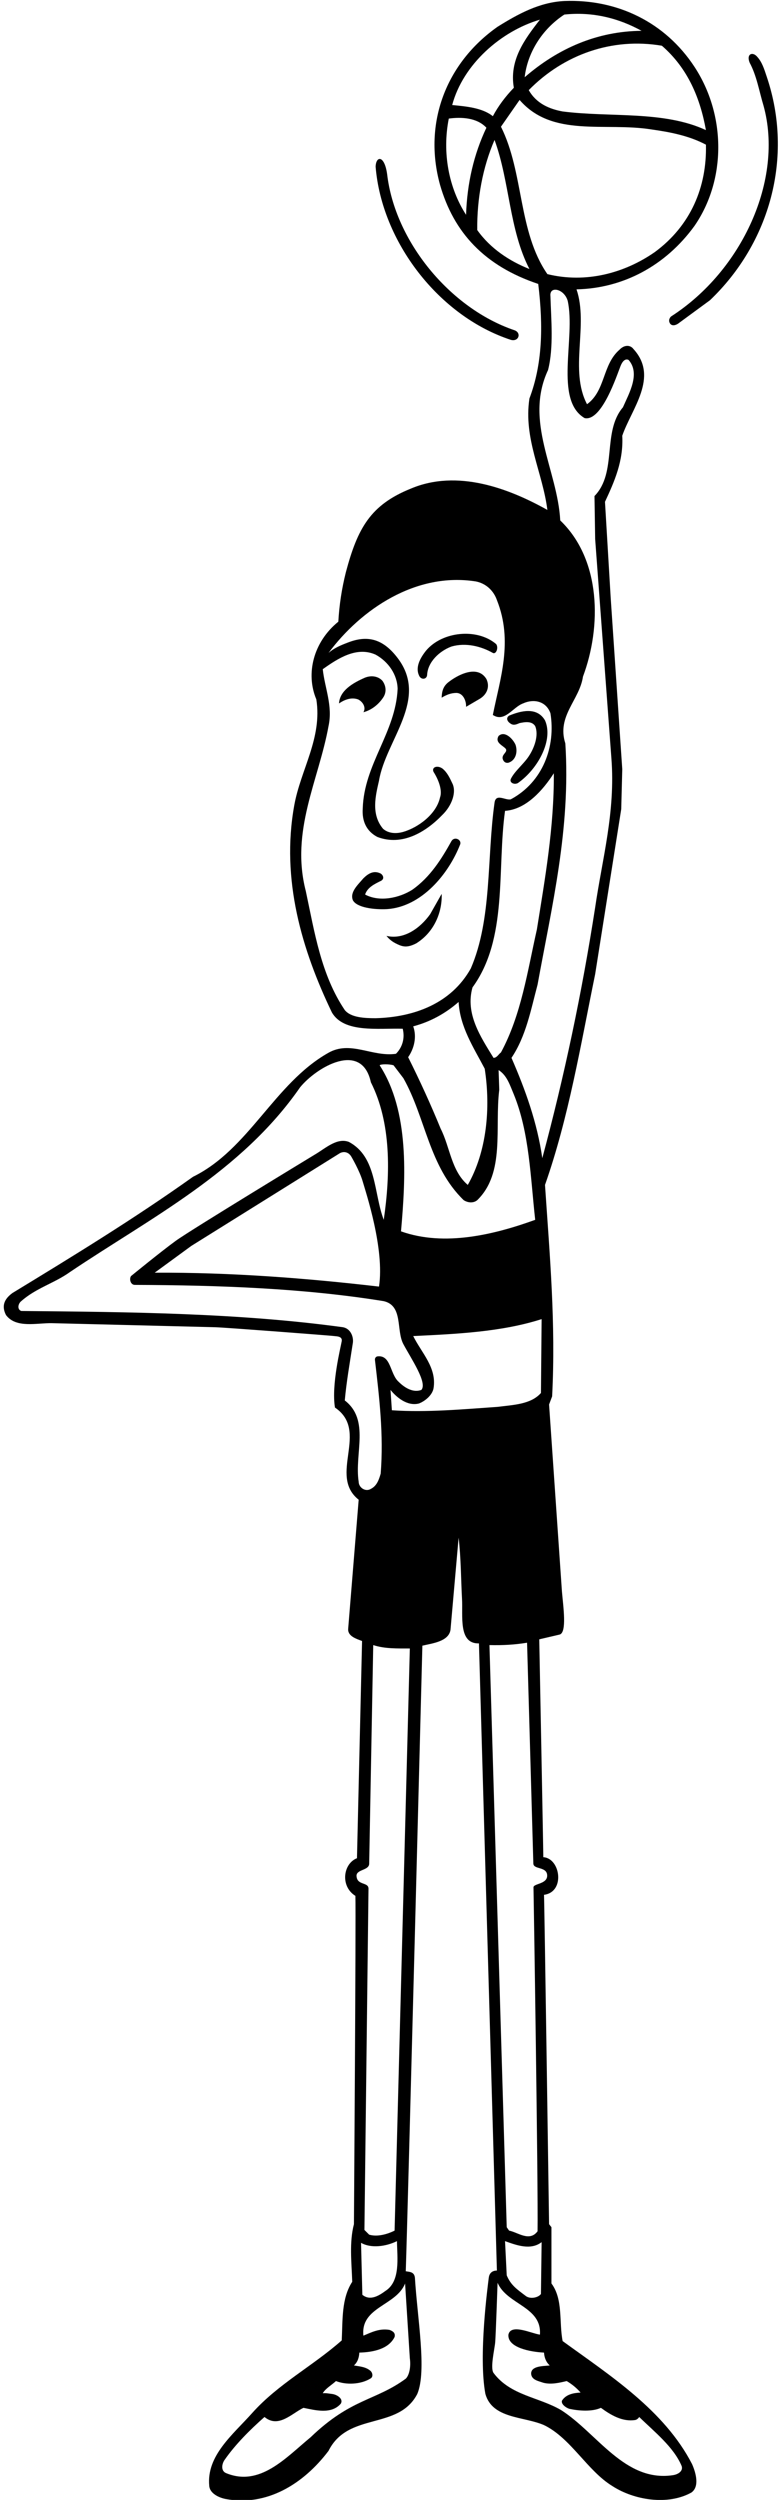 <?xml version="1.0" encoding="UTF-8"?>
<svg xmlns="http://www.w3.org/2000/svg" xmlns:xlink="http://www.w3.org/1999/xlink" width="208pt" height="664pt" viewBox="0 0 208 664" version="1.1">
<g id="surface1">
<path style=" stroke:none;fill-rule:nonzero;fill:rgb(0%,0%,0%);fill-opacity:1;" d="M 188.609 79.738 L 180.148 85.949 C 179.52 86.398 178.391 86.746 177.902 85.773 C 177.414 84.797 178.262 84.059 178.262 84.059 C 197.16 71.906 208.227 47.652 202.828 28.078 C 201.66 24.207 201.027 20.156 199.141 16.648 C 198.191 14.301 199.957 13.621 201.176 15.113 C 202.395 16.469 202.938 18.098 203.73 20.516 C 210.84 41.758 204.539 64.527 188.609 79.738 Z M 135.691 90.266 C 137.875 90.875 138.625 88.25 136.5 87.656 C 119.488 81.809 104.91 64.078 102.84 46.258 C 102.125 41.125 99.875 41.375 99.781 44.277 C 101.398 64.168 116.52 83.969 135.691 90.266 Z M 135.691 192.238 C 136.5 192.777 137.336 192.336 138.027 192.059 C 139.379 191.785 141.27 191.426 142.172 192.867 C 143.164 195.289 141.961 198.625 140.461 200.879 C 139.109 202.945 136.68 204.84 135.691 206.906 C 135.289 207.914 136.625 208.5 137.578 207.988 C 143.07 204.117 147.039 196.414 144.777 191.34 C 142.621 187.648 138.301 188.816 135.238 190.078 C 134.398 190.648 134.625 191.586 135.691 192.238 Z M 114.27 242.816 C 111.57 246.598 107.25 249.656 102.66 248.578 C 103.469 249.566 104.246 250.164 105.449 250.738 C 106.871 251.41 108.074 251.863 110.578 250.559 C 115.352 247.59 117.512 242.277 117.328 237.418 Z M 183.84 654.477 C 184.871 656.812 185.879 660.477 183.66 662.039 C 177.359 665.547 168.359 664.016 162.691 660.328 C 156.027 656.277 151.621 647.547 144.512 644.129 C 139.199 641.789 130.816 642.508 128.941 635.848 C 127.051 625.766 129.59 607.043 129.84 604.977 C 130.09 602.914 132 603.086 132 603.086 L 127.23 436.496 C 121.684 436.66 123.008 429.16 122.73 424.617 C 122.461 419.758 122.461 413.727 121.828 408.418 L 119.672 432.898 C 119.188 436 114.902 436.473 112.203 437.102 C 112.203 437.102 108.328 587.516 107.789 603.266 C 108.91 603.441 110.043 603.441 110.219 604.977 C 110.867 615.684 113.422 629.785 110.852 635.848 C 105.809 645.566 92.488 640.527 87.27 650.969 C 80.609 659.789 70.801 665.816 59.91 663.746 C 58.109 663.387 55.773 662.273 55.59 660.328 C 54.781 652.227 61.891 646.648 67.02 640.887 C 73.949 633.148 83.039 628.469 90.781 621.629 C 91.051 616.137 90.691 610.469 93.57 606.059 C 93.391 600.836 92.762 595.617 94.02 590.758 C 94.02 590.758 94.586 508.707 94.41 503.562 C 90.293 500.988 91.176 494.961 94.828 493.559 C 94.879 491.418 96.18 435.867 96.18 435.867 C 94.633 435.266 92.352 434.602 92.488 432.629 L 95.281 398.34 C 87.09 391.855 98.25 380.156 88.98 373.855 C 87.988 367.828 90.5 357.836 90.781 356.219 C 91 354.836 89.254 354.957 88.801 354.867 C 88.348 354.777 59.895 352.598 57.301 352.527 C 54.707 352.453 13.828 351.445 13.828 351.445 C 9.781 351.355 4.289 352.887 1.59 349.285 C 0.332 346.836 1.168 345 3.301 343.438 C 19.41 333.629 35.609 323.727 51.27 312.566 C 66.121 305.277 72.871 287.816 87.09 279.719 C 93.031 276.207 98.789 280.797 105.18 279.898 C 106.891 278.188 107.609 275.758 106.98 273.238 C 100.41 273.059 91.387 274.43 88.168 268.918 C 80.25 252.445 74.578 233.637 78.18 213.84 C 79.891 204.387 85.648 196.02 84.031 185.758 C 81.148 178.918 83.25 170.5 89.875 165.125 C 90.125 160.75 90.75 156.5 91.875 152 C 95 140.25 98.43 134.098 109.141 129.777 C 121.469 124.559 135.148 129.688 145.41 135.445 C 144.148 125.457 139.02 116.547 140.641 105.836 C 144.059 96.836 144.367 86.836 142.98 75.418 C 128.711 70.641 120.504 61.754 116.879 49.047 C 112.379 32.668 118.5 16.738 132.18 7.105 C 137.672 3.688 143.281 0.605 149.91 0.266 C 164.039 -0.273 176.727 5.938 184.469 17.727 C 192.906 30.57 192.93 47.785 184.469 60.027 C 176.82 70.559 165.57 76.586 153.148 76.855 C 156.391 86.398 151.172 98.277 155.941 107.367 C 160.891 103.77 159.988 96.836 164.578 92.879 C 165.75 91.625 167.375 91.5 168.27 92.699 C 175.109 100.168 167.73 108.629 165.301 115.738 C 165.66 122.398 163.23 127.887 160.711 133.285 L 162.238 158.938 L 165.301 204.297 L 165.027 214.918 L 158.102 258.746 C 154.23 277.648 151.078 296.816 144.777 314.727 C 146.039 333.445 147.66 351.445 146.672 370.887 L 145.859 373.047 L 149.277 422.727 C 149.621 426.734 150.648 433.648 148.648 434.156 L 143.25 435.418 C 143.25 435.418 144.328 491.285 144.328 493.285 C 148.887 493.566 150.211 502.535 144.512 503.277 C 144.617 504.609 145.859 590.758 145.859 590.758 L 146.488 591.566 L 146.488 606.508 C 149.641 610.738 148.469 616.766 149.461 621.809 C 162.016 630.934 176.461 640.168 183.84 654.477 Z M 175.828 12.148 C 162.602 9.898 149.73 14.488 140.461 23.938 C 142.441 27.449 145.859 28.945 149.461 29.605 C 162.148 31.227 176.277 29.336 187.527 34.559 C 186 26.098 182.762 18.176 175.828 12.148 Z M 139.379 20.516 C 148.199 12.867 158.641 8.277 170.43 8.188 C 164.398 4.855 157.469 3.059 149.91 3.867 C 143.879 7.828 140.102 14.129 139.379 20.516 Z M 120.121 27.898 C 123.809 28.258 128.129 28.617 130.922 30.867 C 132.359 28.168 134.25 25.648 136.5 23.309 C 135.238 16.016 139.289 10.527 143.43 5.219 C 133.078 8.277 123 17.098 120.121 27.898 Z M 129.211 33.926 C 126.691 31.227 122.551 31.047 119.219 31.496 C 117.422 40.586 119.219 49.949 123.809 57.059 C 124.078 48.688 125.879 40.949 129.211 33.926 Z M 140.641 71.457 C 135.238 61.016 135.422 48.238 131.371 37.168 C 128.219 44.457 126.691 52.738 126.777 61.105 C 130.289 66.059 135.422 69.387 140.641 71.457 Z M 145.41 72.809 C 155.672 75.328 165.93 72.535 173.941 66.957 C 183.48 59.938 187.801 49.676 187.527 38.426 C 183.121 36.086 178.172 35.098 173.039 34.379 C 160.621 32.398 146.762 36.629 138.027 26.547 L 133.078 33.656 C 139.199 45.898 137.578 61.469 145.41 72.809 Z M 148.828 138.238 C 159.719 148.676 159.809 166.496 154.859 179.727 C 153.961 185.938 147.84 190.168 150.18 197.457 C 151.621 220.137 146.578 240.746 142.801 261.535 C 141 268.285 139.738 275.219 135.871 280.977 C 139.559 289.438 142.711 298.168 144.059 307.617 C 149.91 285.84 154.59 263.695 158.102 241.02 C 159.988 228.059 163.5 215.727 162.422 201.508 L 158.102 143.188 L 157.922 131.758 C 164.039 125.457 159.898 114.746 165.48 108.18 C 167.102 104.488 170.148 99.227 167 95.625 C 167 95.625 165.824 94.77 164.852 97.199 C 163.875 99.625 159.875 112 155.309 111.059 C 147.125 106.25 152.969 89.727 150.809 79.918 C 149.906 76.699 145.906 75.82 146.219 78.656 C 146.398 84.777 147.121 92.246 145.59 98.277 C 139.199 111.957 148.109 124.828 148.828 138.238 Z M 108.422 280.797 C 111.57 287.098 114.449 293.398 117.059 299.785 C 119.578 304.738 119.852 310.945 124.262 314.727 C 129.301 305.906 130.379 294.297 128.762 283.855 C 125.789 278.188 122.191 272.785 121.828 266.129 C 118.23 269.277 114.18 271.438 109.77 272.605 C 110.762 275.398 110.039 278.457 108.422 280.797 Z M 131.102 280.977 C 132 280.977 132.449 279.988 133.078 279.535 C 138.48 269.547 140.102 258.027 142.621 246.867 C 144.777 233.367 147.211 219.688 147.121 205.379 C 144.238 209.879 139.738 215.008 134.16 215.367 C 132 231.027 134.969 249.297 125.52 262.258 C 123.539 269.277 127.68 275.398 131.102 280.977 Z M 125.07 257.219 C 130.738 244.078 129.301 227.879 131.371 213.207 C 131.73 210.598 134.25 212.668 135.691 212.309 C 144.238 207.719 147.66 198.27 146.219 189.445 C 145.141 186.387 142.016 185.457 138.93 186.84 C 136.23 187.828 134.07 191.969 130.922 189.898 C 132.809 180.355 136.375 170.375 132 159.387 C 131.191 157.047 129.25 155 126.422 154.438 C 110.488 151.918 95.91 161.816 87.27 173.426 C 88.801 172.078 90.598 171.355 92.488 170.637 C 98 168.5 102 170 105.629 174.777 C 114 185.758 102.48 196.559 100.68 207.355 C 99.781 211.316 98.5 216.25 101.762 220.137 C 103.199 221.398 105.25 221.5 107.16 220.945 C 111.121 219.777 115.891 216.27 116.879 211.855 C 117.602 209.879 116.43 206.996 115.172 205.02 C 114.586 203.789 116.125 203.164 117.512 204.117 C 118.77 205.105 119.488 206.637 120.121 207.988 C 121.375 210.375 120 214.039 117.512 216.445 C 113.102 221.035 106.801 224.816 100.23 222.297 C 97.348 220.77 96.125 218.125 96.359 214.738 C 96.719 202.945 105.09 194.578 105.629 182.969 C 105.539 179.188 103.199 175.77 99.781 173.879 C 94.738 171.629 89.789 174.867 85.738 177.746 C 86.281 182.785 88.441 187.469 87.27 192.867 C 84.66 207.27 77.098 220.676 81.238 236.695 C 83.578 247.676 85.289 258.926 91.59 268.285 C 93.203 270.277 96.809 270.445 99.781 270.445 C 109.949 270.176 119.852 266.578 125.07 257.219 Z M 100.859 282.957 C 108.777 295.195 107.789 312.656 106.527 327.059 C 118.141 331.195 131.461 327.867 142.172 323.996 C 140.91 312.656 140.641 300.867 136.5 290.695 C 135.438 288.191 134.699 285.656 132.449 284.219 L 132.629 289.438 C 131.371 299.52 134.25 311.488 126.777 318.777 C 125.789 319.59 124.359 319.523 123.18 318.777 C 113.91 309.777 113.102 296.906 107.16 286.379 L 104.551 282.957 C 103.469 282.598 101.039 282.598 100.859 282.957 Z M 98.52 395.457 C 100.141 394.648 100.68 392.938 101.129 391.406 C 101.941 381.059 100.77 371.246 99.598 361.168 C 99.598 361.168 99.527 360.457 100.23 360.27 C 103.902 359.785 103.559 364.945 105.898 367.02 C 107.52 368.637 109.77 369.988 111.93 369.176 C 113.617 367.305 109.23 360.898 107.16 357.027 C 105.18 353.34 107.16 346.816 101.941 345.598 C 80.789 342.176 58.469 341.367 35.879 341.277 C 34.695 341.336 34.262 339.746 34.801 338.938 C 34.801 338.938 42.738 332.445 46.68 329.578 C 50.621 326.707 83.848 306.535 83.848 306.535 C 86.551 304.918 89.566 302.129 92.668 303.297 C 100.141 307.258 99.238 316.887 101.941 323.996 C 103.738 311.668 103.922 298.168 98.52 287.457 C 96.09 276.297 84.031 283.496 79.711 288.809 C 64.051 311.398 39.84 323.547 18.598 337.855 C 14.461 340.828 9.602 342.09 5.641 345.598 C 4.828 346.227 4.469 347.758 5.641 348.207 C 34.621 348.477 63.598 348.746 91.141 352.527 C 93.031 352.887 93.93 354.867 93.75 356.578 C 92.844 362.48 92.039 367.02 91.59 371.969 C 98.34 377.188 94.109 386.098 95.281 393.566 C 95.281 395.098 97.078 396.355 98.52 395.457 Z M 96.359 313.828 C 95.539 310.953 93.301 307.168 93.301 307.168 C 92.598 306.023 91.41 305.727 90.328 306.27 L 50.82 330.926 L 41.098 338.035 C 61.531 337.945 81.238 339.477 100.68 341.727 C 102.211 331.738 97.18 316.699 96.359 313.828 Z M 107.609 606.508 C 105.27 612.449 95.73 612.719 96.539 620.367 C 98.699 619.469 100.77 618.387 103.469 618.836 C 104.387 619.18 105.09 619.648 104.82 620.727 C 103.254 623.914 99.148 624.777 95.461 624.867 C 95.371 626.219 95.012 627.387 94.02 628.289 C 95.641 628.559 97.262 628.648 98.52 629.816 C 99.059 630.449 99.117 631.438 98.34 631.797 C 95.82 633.328 91.949 633.508 89.25 632.426 C 88.078 633.508 86.461 634.406 85.738 635.668 C 86.641 635.578 87.359 635.758 88.168 635.848 C 89.414 635.965 91.355 637.117 90.512 638.457 C 87.988 641.336 83.762 640.168 80.609 639.539 C 77.461 641.066 73.949 645.027 70.262 641.969 C 66.391 645.387 62.52 649.258 59.641 653.398 C 59.012 654.297 58.578 656.094 59.91 656.816 C 69 660.688 75.93 652.766 82.5 647.367 C 93.297 636.973 99.691 637.738 107.789 631.797 C 108.75 630.863 109.184 628.562 108.871 626.398 Z M 96.258 609.512 C 98.328 611.219 100.68 609.746 102.391 608.488 C 106.441 605.91 105.516 599.633 105.449 595.258 C 102.57 596.699 98.52 597.238 95.91 595.707 Z M 108.871 437.848 C 105.539 437.848 102.121 437.938 99.148 436.945 L 98.07 495.09 C 97.941 496.801 94.852 496.508 94.707 498.121 C 94.707 500.844 97.793 499.812 97.891 501.566 L 96.809 592.289 L 98.07 593.547 C 100.23 594.176 102.84 593.457 104.82 592.469 Z M 132.18 373.676 C 136.32 373.137 141 373.047 143.699 369.988 L 143.879 350.367 C 133.262 353.785 121.109 354.328 109.77 354.867 C 111.93 359.277 116.07 363.238 115.172 368.727 C 114.852 370.562 112.922 372.148 111.301 372.777 C 108.148 373.59 105.27 371.066 103.738 369.176 L 104.102 374.578 C 113.371 375.207 123 374.309 132.18 373.676 Z M 134.609 591.566 L 135.238 592.469 C 137.578 592.918 140.641 595.527 142.801 592.648 C 142.98 580.496 141.758 502.34 141.719 501.297 C 141.68 500.254 145.43 500.477 145.355 498.121 C 145.281 495.691 141.715 496.633 141.68 494.961 L 140.012 436.316 C 136.77 436.855 133.527 437.035 130.02 436.945 Z M 134.16 595.258 L 134.609 604.348 C 135.691 606.957 137.309 608.039 139.559 609.746 C 140.703 610.746 142.965 610.332 143.699 609.297 L 143.879 595.527 C 141 597.777 137.129 596.336 134.16 595.258 Z M 181.051 654.926 C 178.891 649.887 173.852 645.926 169.801 641.969 C 169.801 641.969 169.418 642.652 168.719 642.777 C 165.395 643.297 162.328 641.516 159.629 639.539 C 157.289 640.617 153.777 640.348 151.262 639.809 C 150.359 639.539 149.004 638.555 149.277 637.648 C 150.359 635.938 152.34 635.578 154.23 635.488 C 153.148 634.227 151.891 633.238 150.539 632.426 C 148.648 632.879 146.398 633.418 144.328 632.879 C 143.07 632.426 141.18 632.156 141.09 630.449 C 141.098 628.418 144.148 628.469 146.039 628.289 C 145.051 627.387 144.602 626.219 144.512 624.867 C 140.82 624.688 134.773 623.531 135.059 620.098 C 135.707 617.062 141.27 619.828 143.43 620.098 C 143.969 612.629 134.699 612.176 132.18 606.328 C 132.18 606.328 131.707 620.191 131.551 622.078 C 131.395 623.961 130.172 628.922 131.102 630.266 C 135.602 636.297 143.16 636.656 149.102 640.168 C 158.641 646.289 165.93 659.246 178.621 657.449 C 180.273 657.242 181.566 656.234 181.051 654.926 Z M 130.922 173.426 C 131.75 173.875 132.5 172.125 131.82 171.09 C 126.777 166.77 117.512 167.668 113.191 172.797 C 111.625 174.75 110.129 177.387 111.48 179.727 C 112.125 180.625 113.375 180.375 113.461 179.277 C 113.641 175.77 116.789 172.887 119.941 171.719 C 123.719 170.637 127.77 171.629 130.922 173.426 Z M 133.98 198.535 C 135.422 199.617 133.25 200.164 133.527 201.508 C 133.711 202.227 134.211 202.75 135.059 202.59 C 137.039 201.957 137.578 199.707 136.949 197.816 C 136.211 196.164 134.039 194 132.449 195.477 C 131.551 197.008 132.988 197.727 133.98 198.535 Z M 95.098 185.758 C 96.27 186.297 97.348 187.828 96.539 189.176 C 98.609 188.637 100.5 187.195 101.762 185.309 C 102.75 183.875 102.57 182.156 101.578 180.809 C 100.32 179.457 98.285 179.305 96.539 180.176 C 93.793 181.414 90.238 183.418 90.059 186.84 C 91.5 185.848 93.301 185.129 95.098 185.758 Z M 122.277 224.188 C 122.57 222.953 120.715 222.125 119.941 223.379 C 117.328 228.059 114.359 232.918 109.5 236.34 C 106.078 238.496 100.859 239.668 96.988 237.598 C 97.621 235.617 99.691 234.719 101.309 233.906 C 102.23 233.301 101.676 232.352 101.129 232.02 C 99.328 231.117 97.887 231.957 96.539 233.277 C 95.098 234.988 92.848 236.969 93.75 239.129 C 94.805 241.082 99.418 241.648 102.84 241.469 C 112.02 240.84 119.219 232.105 122.277 224.188 Z M 123.809 187.738 L 127.5 185.578 C 129.344 184.438 130.199 182.426 129.211 180.355 C 126.871 176.488 121.648 179.188 119.039 181.258 C 117.953 182.156 117.375 183.25 117.328 185.309 C 118.5 184.59 119.75 184.062 121.199 184.047 C 123.09 184.047 123.898 186.297 123.809 187.738 "/>
</g>
</svg>
